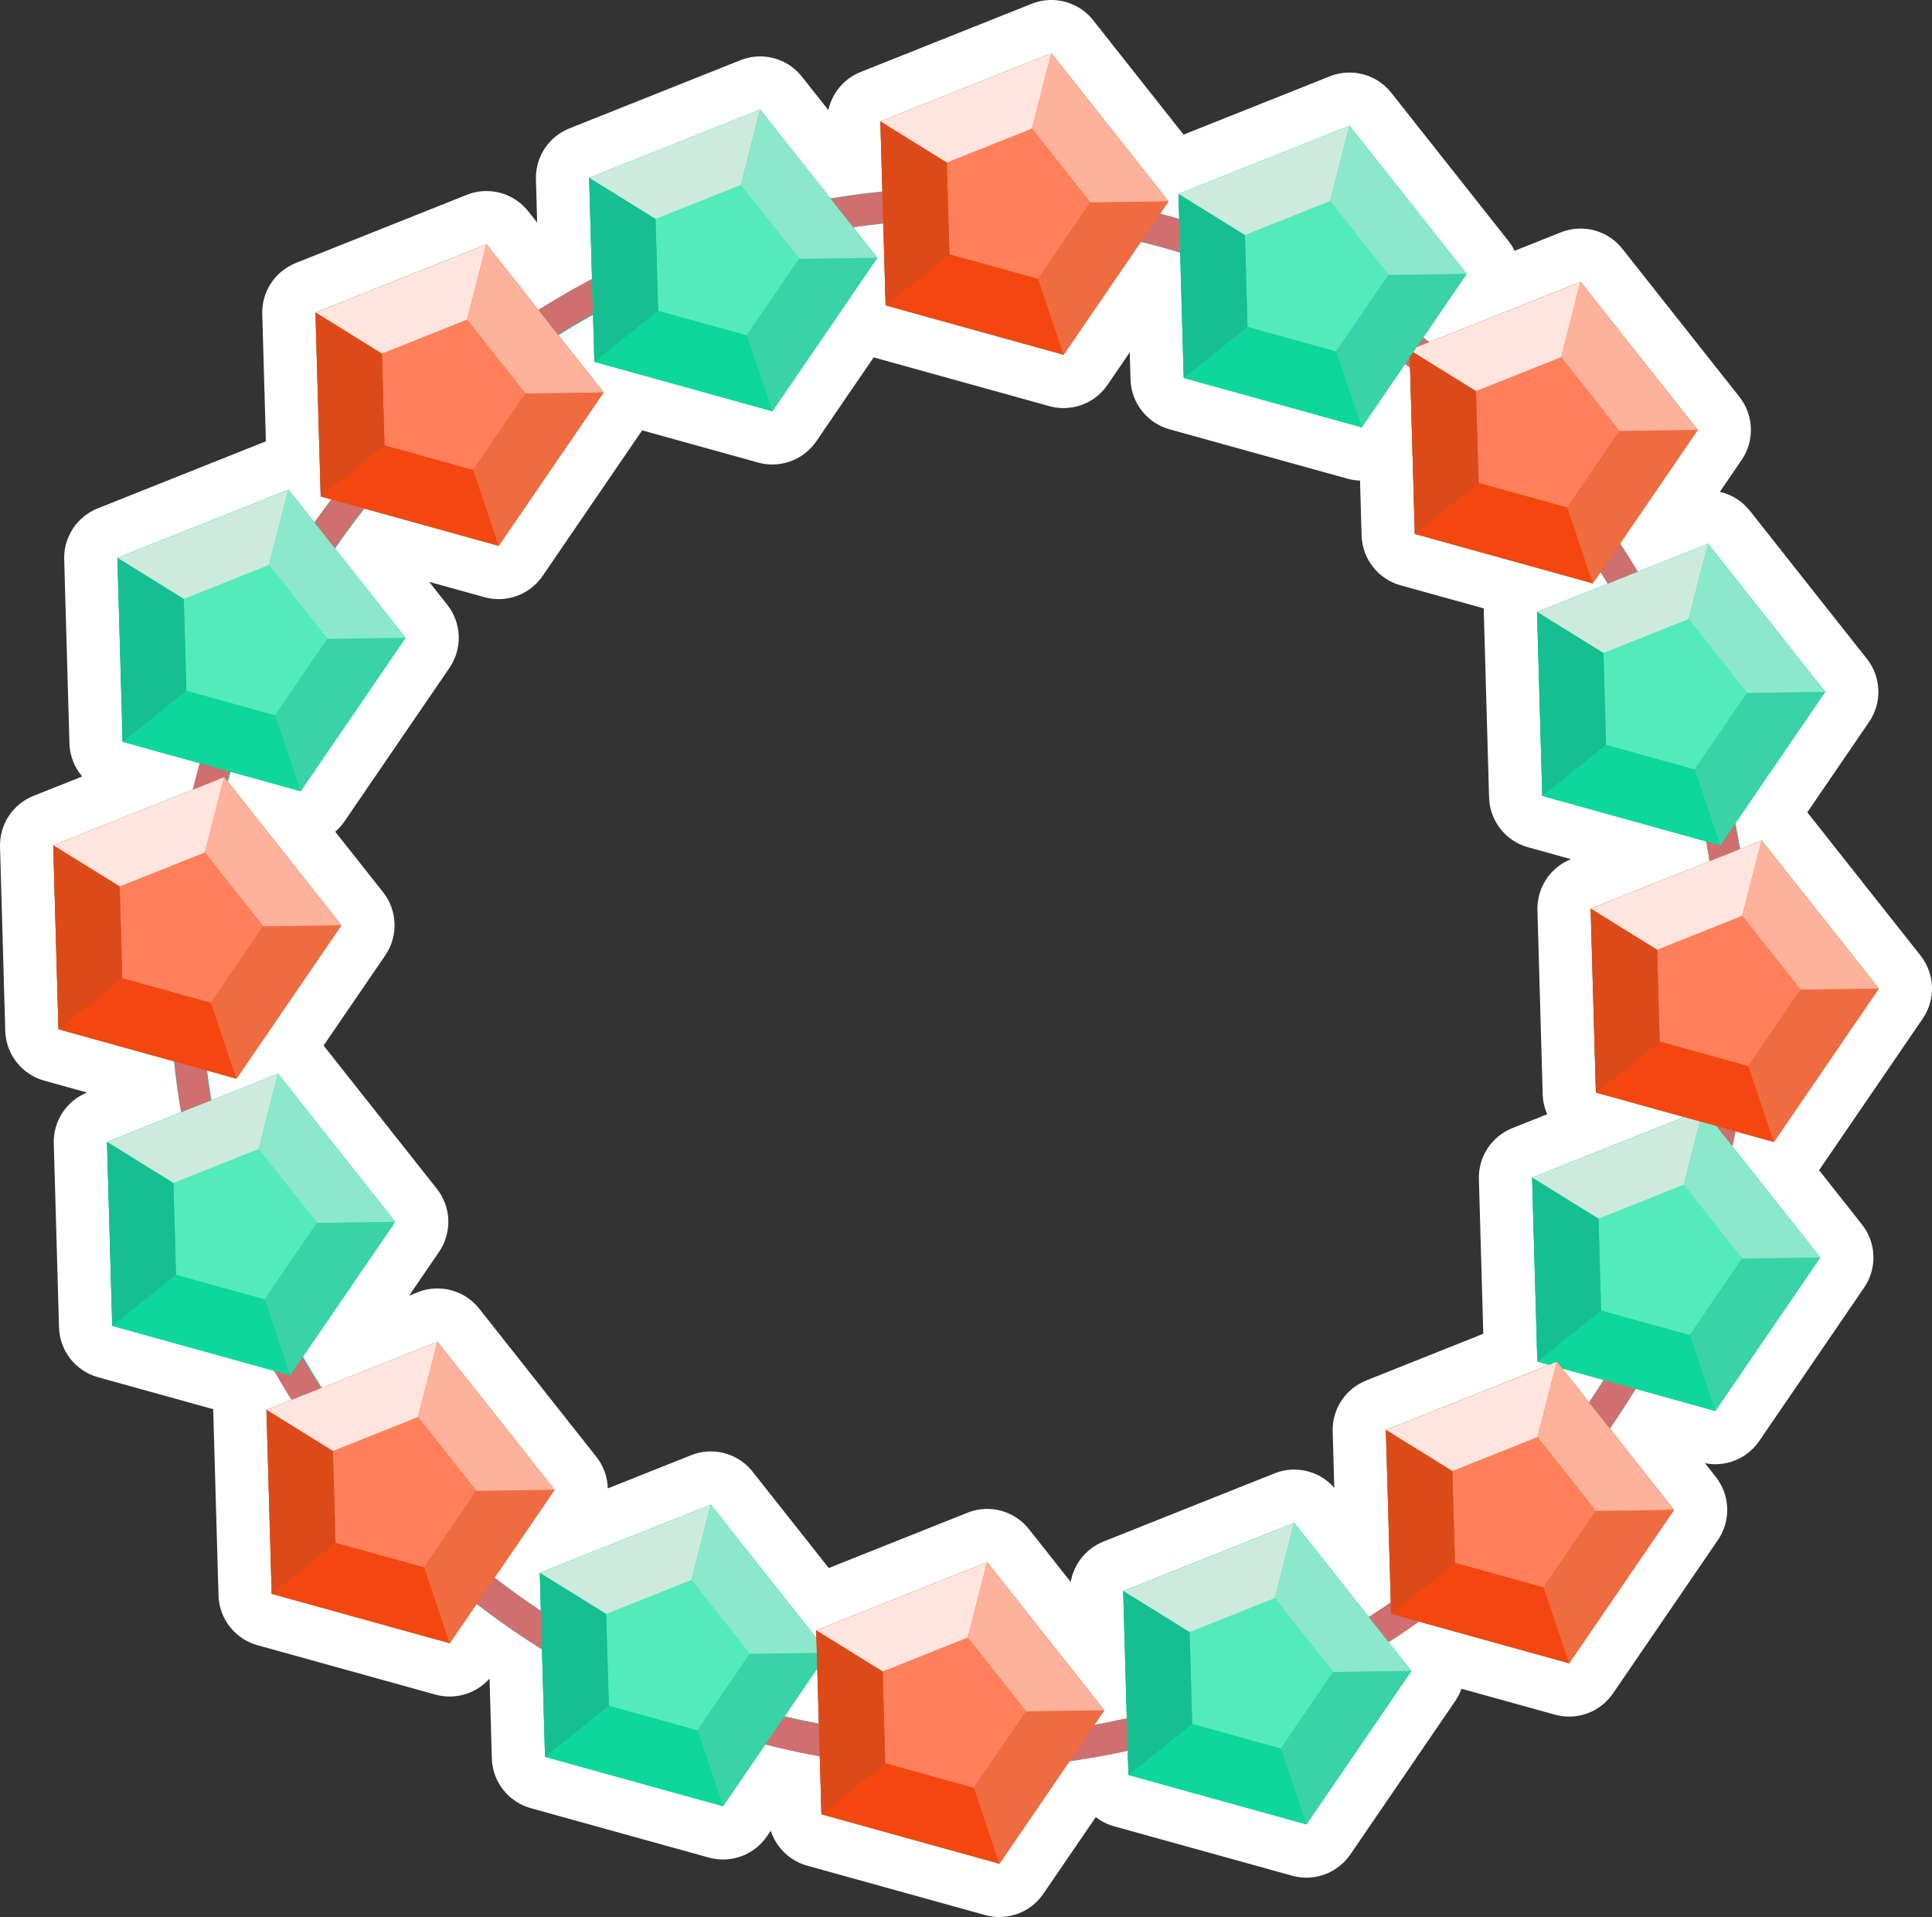 <svg xmlns="http://www.w3.org/2000/svg" width="362.935" height="360.031" viewBox="0 0 362.935 360.031">
  <rect x="0" y="0" width="362.935" height="360.031" fill="#333333" stroke="none"/>
  <defs>
    <style>
      .cls-1, .cls-3 {
        fill: #0dd79b;
      }

      .cls-1 {
        stroke-linecap: round;
        stroke-linejoin: round;
      }

      .cls-2 {
        fill: #cf6f6f;
      }

      .cls-4 {
        fill: #54ebbb;
      }

      .cls-5 {
        fill: #ccebdd;
      }

      .cls-6 {
        fill: #16bf92;
      }

      .cls-7 {
        fill: #3ad2a7;
      }

      .cls-8 {
        fill: #8ce8cb;
      }

      .cls-9 {
        fill: #f4460f;
      }

      .cls-10 {
        fill: #ff805a;
      }

      .cls-11 {
        fill: #ffe5de;
      }

      .cls-12 {
        fill: #dc4a19;
      }

      .cls-13 {
        fill: #ef6c41;
      }

      .cls-14 {
        fill: #ffb29b;
      }

      .cls-15, .cls-16 {
        stroke: none;
      }

      .cls-16 {
        fill: #fff;
      }
    </style>
  </defs>
  <g id="组_2462" data-name="组 2462" transform="translate(-996.151 -1883.6)">
    <g id="路径_5627" data-name="路径 5627" class="cls-1">
      <path class="cls-15" d="M 1186.002 2239.405 L 1182.556 2238.449 L 1149.127 2229.176 L 1145.57 2228.189 L 1145.465 2224.5 L 1145.268 2217.572 C 1144.212 2217.351 1143.155 2217.118 1142.1 2216.874 L 1136.097 2225.653 L 1134.079 2228.605 L 1130.633 2227.649 L 1097.203 2218.375 L 1093.647 2217.388 L 1093.542 2213.699 L 1093.043 2196.176 C 1090.948 2194.821 1088.883 2193.413 1086.86 2191.96 L 1084.749 2195.048 L 1082.73 2197.999 L 1079.285 2197.043 L 1045.856 2187.769 L 1042.3 2186.782 L 1042.195 2183.093 L 1041.21 2148.532 L 1041.11 2145.039 L 1042.01 2144.68 L 1015.898 2137.437 L 1012.342 2136.45 L 1012.237 2132.761 L 1011.252 2098.201 L 1011.153 2094.708 L 1014.399 2093.414 L 1024.6 2089.347 C 1024.482 2088.524 1024.37 2087.696 1024.264 2086.862 L 1005.799 2081.74 L 1002.243 2080.754 L 1002.138 2077.064 L 1001.153 2042.503 L 1001.054 2039.01 L 1004.3 2037.716 L 1024.612 2029.621 L 1017.854 2027.746 L 1014.298 2026.759 L 1014.193 2023.07 L 1013.209 1988.509 L 1013.11 1985.016 L 1016.356 1983.722 L 1048.481 1970.918 L 1051.196 1969.836 L 1050.415 1942.429 L 1050.315 1938.936 L 1053.562 1937.642 L 1085.687 1924.838 L 1089.148 1923.459 L 1091.46 1926.381 L 1098.478 1935.255 C 1099.319 1934.758 1100.157 1934.273 1100.989 1933.802 C 1101.405 1933.567 1101.834 1933.328 1102.28 1933.082 L 1101.826 1917.142 L 1101.726 1913.649 L 1104.973 1912.355 L 1137.098 1899.551 L 1140.559 1898.172 L 1142.871 1901.094 L 1154.239 1915.47 C 1155.089 1915.344 1155.936 1915.226 1156.779 1915.116 L 1156.535 1906.547 L 1156.435 1903.054 L 1159.682 1901.76 L 1191.808 1888.956 L 1195.27 1887.577 L 1197.581 1890.5 L 1216.883 1914.908 L 1247.812 1902.58 L 1251.273 1901.201 L 1253.585 1904.123 L 1275.585 1931.941 L 1277.867 1934.828 L 1275.79 1937.865 L 1275.634 1938.094 L 1291.219 1931.882 L 1294.68 1930.503 L 1296.992 1933.426 L 1318.991 1961.244 L 1321.273 1964.13 L 1319.196 1967.167 L 1307.629 1984.081 L 1315.166 1981.077 L 1318.627 1979.698 L 1320.939 1982.621 L 1342.938 2010.44 L 1345.22 2013.326 L 1343.143 2016.364 L 1329.455 2036.378 L 1331.009 2038.343 L 1353.008 2066.162 L 1355.291 2069.048 L 1353.213 2072.085 L 1333.503 2100.906 L 1331.665 2103.594 L 1342.008 2116.671 L 1344.291 2119.558 L 1342.213 2122.595 L 1322.503 2151.417 L 1320.485 2154.368 L 1317.039 2153.412 L 1305.679 2150.26 C 1305.372 2150.738 1305.063 2151.214 1304.752 2151.687 L 1314.544 2164.07 L 1316.826 2166.956 L 1314.749 2169.993 L 1295.039 2198.813 L 1293.021 2201.765 L 1289.575 2200.809 L 1264.917 2193.969 L 1265.195 2194.32 L 1267.477 2197.206 L 1265.4 2200.243 L 1245.691 2229.063 L 1243.673 2232.015 L 1240.228 2231.059 L 1206.798 2221.786 L 1203.241 2220.8 L 1203.175 2218.461 C 1202.101 2218.653 1201.028 2218.832 1199.957 2219 L 1188.02 2236.454 L 1186.002 2239.405 Z M 1183.213 2170.969 L 1185.525 2173.891 L 1202.516 2195.377 L 1202.151 2182.549 L 1202.052 2179.056 L 1205.298 2177.762 L 1237.423 2164.958 L 1240.884 2163.579 L 1243.196 2166.501 L 1252.23 2177.926 L 1251.5 2152.298 L 1251.401 2148.805 L 1254.647 2147.511 L 1279.892 2137.45 L 1278.964 2104.901 L 1278.865 2101.408 L 1282.111 2100.114 L 1296.836 2094.246 L 1294.61 2093.628 L 1291.053 2092.642 L 1290.948 2088.952 L 1289.964 2054.391 L 1289.865 2050.898 L 1293.111 2049.604 L 1306.899 2044.108 L 1284.54 2037.905 L 1280.984 2036.918 L 1280.879 2033.229 L 1279.894 1998.668 L 1279.794 1995.175 L 1281.479 1994.504 L 1260.593 1988.71 L 1257.036 1987.724 L 1256.931 1984.034 L 1256.422 1966.186 L 1256.08 1966.686 L 1254.062 1969.638 L 1250.616 1968.682 L 1217.186 1959.408 L 1213.63 1958.421 L 1213.525 1954.732 L 1212.958 1934.827 C 1212.843 1934.796 1212.728 1934.764 1212.611 1934.733 L 1200.075 1953.062 L 1198.057 1956.014 L 1194.611 1955.058 L 1161.181 1945.784 L 1158.163 1944.947 L 1145.366 1963.657 L 1143.348 1966.609 L 1139.902 1965.653 L 1114.67 1958.653 L 1113.664 1960.123 L 1093.955 1988.943 L 1091.937 1991.895 L 1088.491 1990.939 L 1066.532 1984.847 C 1066.13 1985.384 1065.73 1985.927 1065.333 1986.473 L 1076.253 2000.28 L 1078.536 2003.167 L 1076.458 2006.204 L 1056.748 2035.025 L 1054.73 2037.976 L 1051.284 2037.02 L 1050.348 2036.76 L 1064.197 2054.274 L 1066.479 2057.16 L 1064.402 2060.198 L 1050.737 2080.18 L 1052.297 2082.153 L 1074.296 2109.97 L 1076.578 2112.857 L 1074.501 2115.895 L 1059.612 2137.666 L 1076.482 2130.941 L 1079.943 2129.562 L 1082.255 2132.484 L 1104.254 2160.303 L 1106.536 2163.189 L 1104.459 2166.227 L 1100.101 2172.599 L 1127.829 2161.547 L 1131.291 2160.167 L 1133.602 2163.091 L 1150.229 2184.115 L 1179.752 2172.348 L 1183.213 2170.969 Z"/>
      <path class="cls-16" d="M 1183.893 2233.631 L 1197.062 2214.375 C 1200.742 2213.856 1204.391 2213.197 1208.004 2212.407 L 1208.134 2216.968 L 1241.564 2226.241 L 1261.273 2197.421 L 1257.002 2192.02 C 1258.929 2190.778 1260.828 2189.494 1262.697 2188.164 L 1290.912 2195.991 L 1310.622 2167.171 L 1298.56 2151.918 C 1300.25 2149.485 1301.869 2146.992 1303.419 2144.444 L 1318.376 2148.594 L 1338.086 2119.773 L 1321.591 2098.916 C 1321.797 2097.974 1322.001 2097.032 1322.189 2096.089 L 1329.376 2098.083 L 1349.086 2069.263 L 1327.087 2041.444 L 1323.054 2043.052 C 1322.783 2041.425 1322.489 2039.802 1322.163 2038.184 L 1339.016 2013.541 L 1317.017 1985.722 L 1303.828 1990.979 C 1302.75 1989.179 1301.631 1987.413 1300.486 1985.669 L 1315.069 1964.345 L 1293.07 1936.527 L 1264.698 1947.835 C 1264.303 1947.543 1263.903 1947.259 1263.505 1946.972 L 1271.663 1935.043 L 1249.663 1907.225 L 1217.538 1920.029 L 1217.672 1924.738 C 1217.188 1924.599 1216.707 1924.451 1216.221 1924.316 C 1215.504 1924.117 1214.784 1923.935 1214.066 1923.747 L 1215.658 1921.419 L 1193.659 1893.601 L 1161.533 1906.405 L 1161.908 1919.558 C 1158.635 1919.881 1155.375 1920.321 1152.13 1920.863 L 1138.949 1904.196 L 1106.824 1917 L 1107.366 1936.023 C 1106.055 1936.715 1104.748 1937.421 1103.451 1938.154 C 1101.365 1939.334 1099.317 1940.561 1097.302 1941.829 L 1087.538 1929.483 L 1055.413 1942.287 L 1056.398 1976.848 L 1058.374 1977.396 C 1057.292 1978.818 1056.227 1980.254 1055.197 1981.715 L 1050.332 1975.563 L 1018.207 1988.367 L 1019.191 2022.928 L 1033.707 2026.955 C 1033.638 2027.198 1033.563 2027.438 1033.496 2027.681 C 1033.107 2029.084 1032.745 2030.491 1032.397 2031.9 L 1006.151 2042.361 L 1007.136 2076.922 L 1028.842 2082.943 C 1029.179 2086.146 1029.614 2089.338 1030.162 2092.513 L 1016.25 2098.058 L 1017.235 2132.619 L 1047.693 2141.068 C 1048.744 2142.906 1049.828 2144.719 1050.948 2146.501 L 1046.208 2148.39 L 1047.193 2182.951 L 1080.622 2192.225 L 1085.673 2184.84 C 1089.618 2187.891 1093.72 2190.738 1097.965 2193.377 L 1098.54 2213.557 L 1131.97 2222.831 L 1139.923 2211.2 C 1143.331 2212.069 1146.741 2212.813 1150.152 2213.432 L 1150.463 2224.358 L 1183.893 2233.631 M 1181.603 2176.993 L 1149.478 2189.797 L 1149.52 2191.28 L 1129.68 2166.192 L 1097.555 2178.996 L 1097.758 2186.118 C 1094.781 2184.147 1091.881 2182.068 1089.065 2179.879 L 1100.332 2163.404 L 1078.333 2135.586 L 1056.622 2144.24 C 1055.395 2142.32 1054.211 2140.365 1053.068 2138.377 L 1070.374 2113.072 L 1048.375 2085.254 L 1035.876 2090.236 C 1035.574 2088.385 1035.3 2086.531 1035.072 2084.671 L 1040.566 2086.195 L 1060.275 2057.375 L 1038.973 2030.437 C 1039.076 2030.053 1039.171 2029.668 1039.277 2029.284 C 1039.345 2029.041 1039.419 2028.801 1039.488 2028.559 L 1052.621 2032.202 L 1072.331 2003.382 L 1059.094 1986.644 C 1060.854 1984.078 1062.695 1981.57 1064.62 1979.128 L 1089.828 1986.121 L 1109.537 1957.301 L 1101.05 1946.568 C 1102.809 1945.472 1104.59 1944.404 1106.405 1943.377 C 1106.787 1943.161 1107.175 1942.961 1107.558 1942.749 L 1107.809 1951.561 L 1141.239 1960.835 L 1160.949 1932.015 L 1156.416 1926.283 C 1158.3 1926.014 1160.187 1925.775 1162.08 1925.582 L 1162.518 1940.966 L 1195.948 1950.24 L 1210.46 1929.02 C 1211.848 1929.361 1213.234 1929.714 1214.617 1930.098 C 1215.701 1930.398 1216.779 1930.713 1217.852 1931.037 L 1218.523 1954.59 L 1251.953 1963.864 L 1260.115 1951.928 C 1260.423 1952.15 1260.732 1952.37 1261.037 1952.595 L 1261.929 1983.892 L 1295.359 1993.165 L 1296.816 1991.035 C 1297.275 1991.761 1297.723 1992.498 1298.171 1993.234 L 1284.892 1998.526 L 1285.877 2033.087 L 1316.71 2041.641 C 1316.936 2042.868 1317.147 2044.097 1317.34 2045.329 L 1294.962 2054.249 L 1295.946 2088.81 L 1312.476 2093.395 L 1283.962 2104.759 L 1284.947 2139.32 L 1287.162 2139.935 L 1256.498 2152.156 L 1257.421 2184.548 C 1256.053 2185.49 1254.667 2186.404 1253.268 2187.298 L 1239.274 2169.603 L 1207.149 2182.407 L 1207.83 2206.308 C 1205.809 2206.767 1203.775 2207.178 1201.73 2207.549 L 1203.603 2204.811 L 1181.603 2176.993 M 1149.977 2207.294 C 1147.827 2206.885 1145.678 2206.439 1143.53 2205.927 L 1149.681 2196.932 L 1149.977 2207.294 M 1289.623 2140.618 L 1297.398 2142.774 C 1296.509 2144.198 1295.596 2145.602 1294.66 2146.987 L 1289.623 2140.618 M 1183.893 2243.632 C 1183.004 2243.632 1182.106 2243.513 1181.22 2243.267 L 1147.79 2233.994 C 1144.49 2233.079 1141.956 2230.567 1140.944 2227.424 L 1140.225 2228.475 C 1138.33 2231.247 1135.215 2232.832 1131.97 2232.832 C 1131.081 2232.832 1130.183 2232.713 1129.297 2232.467 L 1095.867 2223.193 C 1091.639 2222.02 1088.669 2218.228 1088.544 2213.842 L 1088.119 2198.92 C 1088.105 2198.911 1088.09 2198.901 1088.076 2198.891 C 1086.168 2201.027 1083.444 2202.226 1080.622 2202.226 C 1079.733 2202.226 1078.835 2202.107 1077.949 2201.861 L 1044.52 2192.587 C 1040.292 2191.414 1037.322 2187.622 1037.197 2183.236 L 1036.212 2148.675 C 1036.208 2148.536 1036.207 2148.398 1036.209 2148.26 L 1014.562 2142.255 C 1010.334 2141.082 1007.364 2137.29 1007.239 2132.904 L 1006.254 2098.343 C 1006.135 2094.164 1008.628 2090.354 1012.5 2088.788 L 1004.463 2086.558 C 1000.235 2085.385 997.265 2081.593 997.14 2077.207 L 996.155 2042.646 C 996.035 2038.45 998.549 2034.626 1002.449 2033.072 L 1011.591 2029.428 C 1010.141 2027.732 1009.262 2025.557 1009.195 2023.213 L 1008.211 1988.652 C 1008.092 1984.456 1010.605 1980.632 1014.505 1979.078 L 1046.099 1966.485 L 1045.417 1942.572 C 1045.297 1938.376 1047.811 1934.552 1051.711 1932.998 L 1083.836 1920.194 C 1085.039 1919.714 1086.294 1919.482 1087.535 1919.482 C 1090.528 1919.482 1093.442 1920.828 1095.381 1923.28 L 1097.059 1925.401 L 1096.828 1917.285 C 1096.708 1913.089 1099.222 1909.265 1103.122 1907.711 L 1135.247 1894.907 C 1136.45 1894.427 1137.705 1894.195 1138.946 1894.195 C 1141.939 1894.195 1144.854 1895.541 1146.792 1897.993 L 1151.762 1904.276 C 1152.458 1901.08 1154.697 1898.365 1157.831 1897.116 L 1189.957 1884.312 C 1191.161 1883.832 1192.415 1883.6 1193.656 1883.6 C 1196.649 1883.6 1199.564 1884.946 1201.503 1887.398 L 1218.494 1908.883 L 1245.96 1897.936 C 1247.164 1897.456 1248.419 1897.224 1249.66 1897.224 C 1252.653 1897.224 1255.568 1898.57 1257.506 1901.022 L 1279.506 1928.84 C 1279.97 1929.425 1280.359 1930.051 1280.673 1930.703 L 1289.368 1927.238 C 1290.572 1926.758 1291.826 1926.526 1293.067 1926.526 C 1296.06 1926.526 1298.975 1927.872 1300.914 1930.324 L 1322.913 1958.142 C 1325.628 1961.576 1325.794 1966.376 1323.323 1969.99 L 1319.233 1975.971 C 1321.406 1976.464 1323.407 1977.681 1324.861 1979.519 L 1346.86 2007.338 C 1349.575 2010.772 1349.741 2015.573 1347.27 2019.186 L 1335.66 2036.163 L 1356.93 2063.06 C 1359.645 2066.494 1359.812 2071.295 1357.34 2074.908 L 1337.87 2103.378 L 1345.93 2113.57 C 1348.645 2117.003 1348.812 2121.804 1346.34 2125.418 L 1326.63 2154.239 C 1324.735 2157.01 1321.621 2158.594 1318.376 2158.595 C 1317.732 2158.595 1317.084 2158.532 1316.439 2158.405 L 1318.466 2160.968 C 1321.181 2164.402 1321.347 2169.203 1318.876 2172.816 L 1299.166 2201.636 C 1297.271 2204.407 1294.157 2205.991 1290.912 2205.992 C 1290.023 2205.992 1289.125 2205.873 1288.239 2205.627 L 1270.699 2200.761 C 1270.415 2201.564 1270.025 2202.339 1269.527 2203.066 L 1249.818 2231.886 C 1247.923 2234.657 1244.809 2236.242 1241.564 2236.242 C 1240.675 2236.242 1239.777 2236.123 1238.891 2235.877 L 1205.461 2226.604 C 1204.177 2226.248 1203.009 2225.65 1202.001 2224.867 L 1192.147 2239.276 C 1190.252 2242.047 1187.138 2243.632 1183.893 2243.632 Z M 1181.6 2166.992 C 1184.593 2166.992 1187.508 2168.338 1189.447 2170.79 L 1197.293 2180.712 C 1197.875 2177.329 1200.172 2174.423 1203.447 2173.118 L 1235.572 2160.314 C 1236.776 2159.834 1238.03 2159.602 1239.271 2159.602 C 1242.107 2159.602 1244.872 2160.81 1246.804 2163.022 L 1246.502 2152.441 C 1246.383 2148.245 1248.896 2144.421 1252.796 2142.867 L 1274.794 2134.099 L 1273.966 2105.044 C 1273.847 2100.848 1276.36 2097.024 1280.26 2095.469 L 1286.803 2092.862 C 1286.287 2091.698 1285.988 2090.424 1285.95 2089.095 L 1284.966 2054.534 C 1284.847 2050.338 1287.36 2046.514 1291.259 2044.96 L 1291.262 2044.959 L 1283.204 2042.723 C 1278.976 2041.55 1276.006 2037.758 1275.881 2033.372 L 1274.896 1998.811 C 1274.887 1998.495 1274.893 1998.182 1274.913 1997.871 L 1259.256 1993.528 C 1255.028 1992.355 1252.058 1988.563 1251.933 1984.177 L 1251.639 1973.86 C 1250.853 1973.835 1250.062 1973.717 1249.28 1973.5 L 1215.85 1964.226 C 1211.622 1963.053 1208.652 1959.261 1208.527 1954.875 L 1208.382 1949.774 L 1204.202 1955.885 C 1202.307 1958.656 1199.193 1960.24 1195.948 1960.241 C 1195.059 1960.241 1194.161 1960.122 1193.275 1959.876 L 1160.271 1950.72 L 1149.493 1966.48 C 1147.598 1969.251 1144.484 1970.835 1141.239 1970.836 C 1140.35 1970.836 1139.452 1970.717 1138.566 1970.471 L 1116.779 1964.427 L 1098.082 1991.766 C 1096.187 1994.537 1093.073 1996.121 1089.828 1996.122 C 1088.939 1996.122 1088.041 1996.003 1087.155 1995.757 L 1076.772 1992.877 L 1080.175 1997.179 C 1082.89 2000.613 1083.057 2005.414 1080.585 2009.027 L 1060.875 2037.847 C 1060.371 2038.584 1059.781 2039.237 1059.125 2039.799 L 1068.119 2051.172 C 1070.834 2054.606 1071 2059.406 1068.529 2063.02 L 1056.941 2079.965 L 1078.218 2106.869 C 1080.933 2110.303 1081.099 2115.104 1078.628 2118.717 L 1073 2126.947 L 1074.63 2126.297 C 1075.834 2125.817 1077.089 2125.585 1078.33 2125.585 C 1081.323 2125.585 1084.238 2126.931 1086.177 2129.383 L 1108.176 2157.201 C 1109.551 2158.941 1110.273 2161.031 1110.329 2163.14 L 1125.978 2156.903 C 1127.182 2156.423 1128.436 2156.191 1129.677 2156.191 C 1132.67 2156.191 1135.585 2157.537 1137.524 2159.989 L 1151.839 2178.091 L 1177.901 2167.704 C 1179.104 2167.224 1180.359 2166.992 1181.6 2166.992 Z"/>
    </g>
    <path id="路径_5628" data-name="路径 5628" class="cls-2" d="M1176.493,2215.824a148.461,148.461,0,1,1,143.092-108.782l-2.891-.8,2.891.8C1301.373,2172.692,1241.529,2215.824,1176.493,2215.824Zm-.172-290.972a142.486,142.486,0,0,0,.174,284.972c62.413.005,119.831-41.385,137.309-104.386a142.449,142.449,0,0,0-99.187-175.34A143.173,143.173,0,0,0,1176.321,1924.852Z"/>
    <path id="路径_5629" data-name="路径 5629" class="cls-3" d="M1138.949,1904.2l-32.125,12.8.985,34.561,33.43,9.273,19.71-28.82Z"/>
    <path id="路径_5630" data-name="路径 5630" class="cls-4" d="M1135.309,1918.354l-16.008,6.38.491,17.222,16.658,4.621,9.822-14.361Z"/>
    <path id="路径_5631" data-name="路径 5631" class="cls-5" d="M1138.949,1904.2l-3.641,14.157-16.008,6.38L1106.824,1917Z"/>
    <path id="路径_5632" data-name="路径 5632" class="cls-6" d="M1119.792,1941.956l-11.982,9.605-.985-34.561,12.476,7.734Z"/>
    <path id="路径_5633" data-name="路径 5633" class="cls-7" d="M1136.45,1946.577l4.789,14.258,19.71-28.82-14.677.2Z"/>
    <path id="路径_5634" data-name="路径 5634" class="cls-8" d="M1138.949,1904.2l-3.641,14.157,10.962,13.862,14.677-.2Z"/>
    <path id="路径_5635" data-name="路径 5635" class="cls-9" d="M1087.538,1929.483l-32.125,12.8.985,34.561,33.43,9.273,19.71-28.82Z"/>
    <path id="路径_5636" data-name="路径 5636" class="cls-10" d="M1083.9,1943.64l-16.008,6.38.491,17.222,16.658,4.621,9.822-14.361Z"/>
    <path id="路径_5637" data-name="路径 5637" class="cls-11" d="M1087.538,1929.483l-3.641,14.157-16.008,6.38-12.476-7.734Z"/>
    <path id="路径_5638" data-name="路径 5638" class="cls-12" d="M1068.38,1967.242l-11.982,9.605-.985-34.561,12.476,7.734Z"/>
    <path id="路径_5639" data-name="路径 5639" class="cls-13" d="M1085.038,1971.863l4.789,14.258,19.71-28.82-14.677.2Z"/>
    <path id="路径_5640" data-name="路径 5640" class="cls-14" d="M1087.538,1929.483l-3.641,14.157,10.962,13.862,14.677-.2Z"/>
    <path id="路径_5641" data-name="路径 5641" class="cls-3" d="M1050.332,1975.563l-32.125,12.8.985,34.561,33.43,9.274,19.71-28.82Z"/>
    <path id="路径_5642" data-name="路径 5642" class="cls-4" d="M1046.691,1989.721l-16.008,6.38.491,17.222,16.658,4.621,9.822-14.361Z"/>
    <path id="路径_5643" data-name="路径 5643" class="cls-5" d="M1050.332,1975.563l-3.641,14.157-16.008,6.38-12.476-7.734Z"/>
    <path id="路径_5644" data-name="路径 5644" class="cls-6" d="M1031.173,2013.323l-11.982,9.605-.985-34.561,12.476,7.734Z"/>
    <path id="路径_5645" data-name="路径 5645" class="cls-7" d="M1047.832,2017.944l4.789,14.258,19.71-28.82-14.677.2Z"/>
    <path id="路径_5646" data-name="路径 5646" class="cls-8" d="M1050.332,1975.563l-3.641,14.157,10.962,13.862,14.677-.2Z"/>
    <path id="路径_5647" data-name="路径 5647" class="cls-9" d="M1038.276,2029.557l-32.125,12.8.985,34.561,33.43,9.273,19.71-28.82Z"/>
    <path id="路径_5648" data-name="路径 5648" class="cls-10" d="M1034.636,2043.714l-16.008,6.38.491,17.222,16.658,4.621,9.822-14.361Z"/>
    <path id="路径_5649" data-name="路径 5649" class="cls-11" d="M1038.276,2029.557l-3.641,14.157-16.008,6.38-12.476-7.734Z"/>
    <path id="路径_5650" data-name="路径 5650" class="cls-12" d="M1019.118,2067.317l-11.982,9.605-.985-34.561,12.476,7.734Z"/>
    <path id="路径_5651" data-name="路径 5651" class="cls-13" d="M1035.776,2071.938l4.789,14.258,19.71-28.82-14.677.2Z"/>
    <path id="路径_5652" data-name="路径 5652" class="cls-14" d="M1038.276,2029.557l-3.641,14.157,10.962,13.862,14.677-.2Z"/>
    <path id="路径_5653" data-name="路径 5653" class="cls-3" d="M1048.375,2085.254l-32.125,12.8.985,34.561,33.43,9.273,19.71-28.82Z"/>
    <path id="路径_5654" data-name="路径 5654" class="cls-4" d="M1044.734,2099.411l-16.008,6.38.491,17.222,16.658,4.621,9.822-14.362Z"/>
    <path id="路径_5655" data-name="路径 5655" class="cls-5" d="M1048.375,2085.254l-3.641,14.157-16.008,6.38-12.476-7.734Z"/>
    <path id="路径_5656" data-name="路径 5656" class="cls-6" d="M1029.217,2123.014l-11.982,9.605-.985-34.561,12.476,7.734Z"/>
    <path id="路径_5657" data-name="路径 5657" class="cls-7" d="M1045.875,2127.635l4.789,14.258,19.71-28.82-14.677.2Z"/>
    <path id="路径_5658" data-name="路径 5658" class="cls-8" d="M1048.375,2085.254l-3.641,14.157,10.962,13.862,14.677-.2Z"/>
    <path id="路径_5659" data-name="路径 5659" class="cls-3" d="M1129.68,2166.192l-32.125,12.8.985,34.561,33.43,9.273,19.71-28.82Z"/>
    <path id="路径_5660" data-name="路径 5660" class="cls-4" d="M1126.04,2180.35l-16.008,6.38.491,17.222,16.658,4.621,9.822-14.361Z"/>
    <path id="路径_5661" data-name="路径 5661" class="cls-5" d="M1129.68,2166.192l-3.641,14.157-16.008,6.38L1097.555,2179Z"/>
    <path id="路径_5662" data-name="路径 5662" class="cls-6" d="M1110.522,2203.952l-11.982,9.605-.985-34.561,12.476,7.734Z"/>
    <path id="路径_5663" data-name="路径 5663" class="cls-7" d="M1127.18,2208.573l4.789,14.258,19.71-28.82-14.677.2Z"/>
    <path id="路径_5664" data-name="路径 5664" class="cls-8" d="M1129.68,2166.192l-3.641,14.157L1137,2194.212l14.677-.2Z"/>
    <path id="路径_5665" data-name="路径 5665" class="cls-9" d="M1181.6,2176.993l-32.125,12.8.985,34.561,33.43,9.273,19.71-28.82Z"/>
    <path id="路径_5666" data-name="路径 5666" class="cls-10" d="M1177.963,2191.15l-16.008,6.38.491,17.222,16.658,4.621,9.822-14.361Z"/>
    <path id="路径_5667" data-name="路径 5667" class="cls-11" d="M1181.6,2176.993l-3.641,14.157-16.008,6.38-12.476-7.734Z"/>
    <path id="路径_5668" data-name="路径 5668" class="cls-12" d="M1162.445,2214.753l-11.982,9.605-.985-34.561,12.476,7.734Z"/>
    <path id="路径_5669" data-name="路径 5669" class="cls-13" d="M1179.1,2219.374l4.789,14.258,19.71-28.82-14.677.2Z"/>
    <path id="路径_5670" data-name="路径 5670" class="cls-14" d="M1181.6,2176.993l-3.641,14.157,10.962,13.862,14.677-.2Z"/>
    <path id="路径_5671" data-name="路径 5671" class="cls-9" d="M1078.333,2135.586l-32.125,12.8.985,34.561,33.43,9.273,19.71-28.82Z"/>
    <path id="路径_5672" data-name="路径 5672" class="cls-10" d="M1074.692,2149.744l-16.008,6.38.491,17.222,16.658,4.621,9.822-14.361Z"/>
    <path id="路径_5673" data-name="路径 5673" class="cls-11" d="M1078.333,2135.586l-3.641,14.157-16.008,6.38-12.476-7.734Z"/>
    <path id="路径_5674" data-name="路径 5674" class="cls-12" d="M1059.175,2173.346l-11.982,9.605-.985-34.561,12.476,7.734Z"/>
    <path id="路径_5675" data-name="路径 5675" class="cls-13" d="M1075.833,2177.967l4.789,14.258,19.71-28.82-14.677.2Z"/>
    <path id="路径_5676" data-name="路径 5676" class="cls-14" d="M1078.333,2135.586l-3.641,14.157,10.962,13.862,14.677-.2Z"/>
    <path id="路径_5677" data-name="路径 5677" class="cls-3" d="M1239.274,2169.6l-32.125,12.8.985,34.561,33.43,9.274,19.71-28.82Z"/>
    <path id="路径_5678" data-name="路径 5678" class="cls-4" d="M1235.634,2183.76l-16.008,6.38.491,17.222,16.658,4.621,9.822-14.361Z"/>
    <path id="路径_5679" data-name="路径 5679" class="cls-5" d="M1239.274,2169.6l-3.641,14.157-16.008,6.38-12.476-7.734Z"/>
    <path id="路径_5680" data-name="路径 5680" class="cls-6" d="M1220.116,2207.362l-11.982,9.605-.985-34.561,12.476,7.734Z"/>
    <path id="路径_5681" data-name="路径 5681" class="cls-7" d="M1236.774,2211.983l4.789,14.258,19.71-28.82-14.677.2Z"/>
    <path id="路径_5682" data-name="路径 5682" class="cls-8" d="M1239.274,2169.6l-3.641,14.157,10.962,13.862,14.677-.2Z"/>
    <path id="路径_5683" data-name="路径 5683" class="cls-3" d="M1316.087,2091.955l-32.125,12.8.985,34.561,33.43,9.273,19.71-28.82Z"/>
    <path id="路径_5684" data-name="路径 5684" class="cls-4" d="M1312.446,2106.113l-16.008,6.38.491,17.222,16.658,4.621,9.822-14.362Z"/>
    <path id="路径_5685" data-name="路径 5685" class="cls-5" d="M1316.087,2091.955l-3.641,14.157-16.008,6.38-12.476-7.734Z"/>
    <path id="路径_5686" data-name="路径 5686" class="cls-6" d="M1296.929,2129.715l-11.982,9.605-.985-34.561,12.476,7.734Z"/>
    <path id="路径_5687" data-name="路径 5687" class="cls-7" d="M1313.587,2134.336l4.789,14.258,19.71-28.82-14.677.2Z"/>
    <path id="路径_5688" data-name="路径 5688" class="cls-8" d="M1316.087,2091.955l-3.641,14.157,10.962,13.862,14.677-.2Z"/>
    <path id="路径_5689" data-name="路径 5689" class="cls-9" d="M1327.087,2041.444l-32.125,12.8.985,34.561,33.43,9.273,19.71-28.82Z"/>
    <path id="路径_5690" data-name="路径 5690" class="cls-10" d="M1323.446,2055.6l-16.008,6.38.491,17.222,16.658,4.621,9.822-14.361Z"/>
    <path id="路径_5691" data-name="路径 5691" class="cls-11" d="M1327.087,2041.444l-3.641,14.157-16.008,6.38-12.476-7.734Z"/>
    <path id="路径_5692" data-name="路径 5692" class="cls-12" d="M1307.929,2079.2l-11.982,9.605-.985-34.561,12.476,7.734Z"/>
    <path id="路径_5693" data-name="路径 5693" class="cls-13" d="M1324.587,2083.825l4.789,14.258,19.71-28.82-14.677.2Z"/>
    <path id="路径_5694" data-name="路径 5694" class="cls-14" d="M1327.087,2041.444l-3.641,14.157,10.962,13.862,14.677-.2Z"/>
    <path id="路径_5695" data-name="路径 5695" class="cls-9" d="M1193.659,1893.6l-32.125,12.8.985,34.561,33.43,9.274,19.71-28.82Z"/>
    <path id="路径_5696" data-name="路径 5696" class="cls-10" d="M1190.018,1907.758l-16.008,6.38.491,17.222,16.658,4.621,9.822-14.361Z"/>
    <path id="路径_5697" data-name="路径 5697" class="cls-11" d="M1193.659,1893.6l-3.641,14.157-16.008,6.38-12.476-7.734Z"/>
    <path id="路径_5698" data-name="路径 5698" class="cls-12" d="M1174.5,1931.361l-11.982,9.605-.985-34.561,12.476,7.734Z"/>
    <path id="路径_5699" data-name="路径 5699" class="cls-13" d="M1191.159,1935.982l4.789,14.258,19.71-28.82-14.677.2Z"/>
    <path id="路径_5700" data-name="路径 5700" class="cls-14" d="M1193.659,1893.6l-3.641,14.157,10.962,13.862,14.677-.2Z"/>
    <path id="路径_5701" data-name="路径 5701" class="cls-9" d="M1293.069,1936.527l-32.125,12.8.985,34.561,33.43,9.274,19.71-28.82Z"/>
    <path id="路径_5702" data-name="路径 5702" class="cls-10" d="M1289.429,1950.684l-16.008,6.38.491,17.222,16.658,4.621,9.822-14.361Z"/>
    <path id="路径_5703" data-name="路径 5703" class="cls-11" d="M1293.069,1936.527l-3.641,14.157-16.008,6.38-12.476-7.734Z"/>
    <path id="路径_5704" data-name="路径 5704" class="cls-12" d="M1273.911,1974.286l-11.982,9.605-.985-34.561,12.476,7.734Z"/>
    <path id="路径_5705" data-name="路径 5705" class="cls-13" d="M1290.57,1978.907l4.789,14.258,19.71-28.82-14.677.2Z"/>
    <path id="路径_5706" data-name="路径 5706" class="cls-14" d="M1293.069,1936.527l-3.641,14.157,10.962,13.862,14.677-.2Z"/>
    <path id="路径_5707" data-name="路径 5707" class="cls-9" d="M1288.623,2139.352l-32.125,12.8.985,34.561,33.43,9.273,19.71-28.82Z"/>
    <path id="路径_5708" data-name="路径 5708" class="cls-10" d="M1284.982,2153.51l-16.008,6.38.491,17.222,16.658,4.621,9.822-14.361Z"/>
    <path id="路径_5709" data-name="路径 5709" class="cls-11" d="M1288.623,2139.352l-3.641,14.157-16.008,6.38-12.476-7.734Z"/>
    <path id="路径_5710" data-name="路径 5710" class="cls-12" d="M1269.465,2177.112l-11.982,9.605-.985-34.561,12.476,7.734Z"/>
    <path id="路径_5711" data-name="路径 5711" class="cls-13" d="M1286.123,2181.733l4.789,14.258,19.71-28.82-14.677.2Z"/>
    <path id="路径_5712" data-name="路径 5712" class="cls-14" d="M1288.623,2139.352l-3.641,14.157,10.962,13.862,14.677-.2Z"/>
    <path id="路径_5713" data-name="路径 5713" class="cls-3" d="M1317.017,1985.722l-32.125,12.8.985,34.561,33.43,9.274,19.71-28.82Z"/>
    <path id="路径_5714" data-name="路径 5714" class="cls-4" d="M1313.377,1999.88l-16.008,6.38.491,17.222,16.658,4.621,9.822-14.361Z"/>
    <path id="路径_5715" data-name="路径 5715" class="cls-5" d="M1317.017,1985.722l-3.641,14.157-16.008,6.38-12.476-7.734Z"/>
    <path id="路径_5716" data-name="路径 5716" class="cls-6" d="M1297.859,2023.482l-11.982,9.605-.985-34.561,12.476,7.734Z"/>
    <path id="路径_5717" data-name="路径 5717" class="cls-7" d="M1314.517,2028.1l4.789,14.258,19.71-28.82-14.677.2Z"/>
    <path id="路径_5718" data-name="路径 5718" class="cls-8" d="M1317.017,1985.722l-3.641,14.157,10.962,13.862,14.677-.2Z"/>
    <path id="路径_5719" data-name="路径 5719" class="cls-3" d="M1249.663,1907.225l-32.125,12.8.985,34.561,33.43,9.273,19.71-28.82Z"/>
    <path id="路径_5720" data-name="路径 5720" class="cls-4" d="M1246.023,1921.383l-16.008,6.38.491,17.222,16.658,4.621,9.822-14.361Z"/>
    <path id="路径_5721" data-name="路径 5721" class="cls-5" d="M1249.663,1907.225l-3.641,14.157-16.008,6.38-12.476-7.734Z"/>
    <path id="路径_5722" data-name="路径 5722" class="cls-6" d="M1230.505,1944.985l-11.982,9.605-.985-34.561,12.476,7.734Z"/>
    <path id="路径_5723" data-name="路径 5723" class="cls-7" d="M1247.163,1949.606l4.789,14.258,19.71-28.82-14.677.2Z"/>
    <path id="路径_5724" data-name="路径 5724" class="cls-8" d="M1249.663,1907.225l-3.641,14.157,10.962,13.862,14.677-.2Z"/>
  </g>
</svg>
